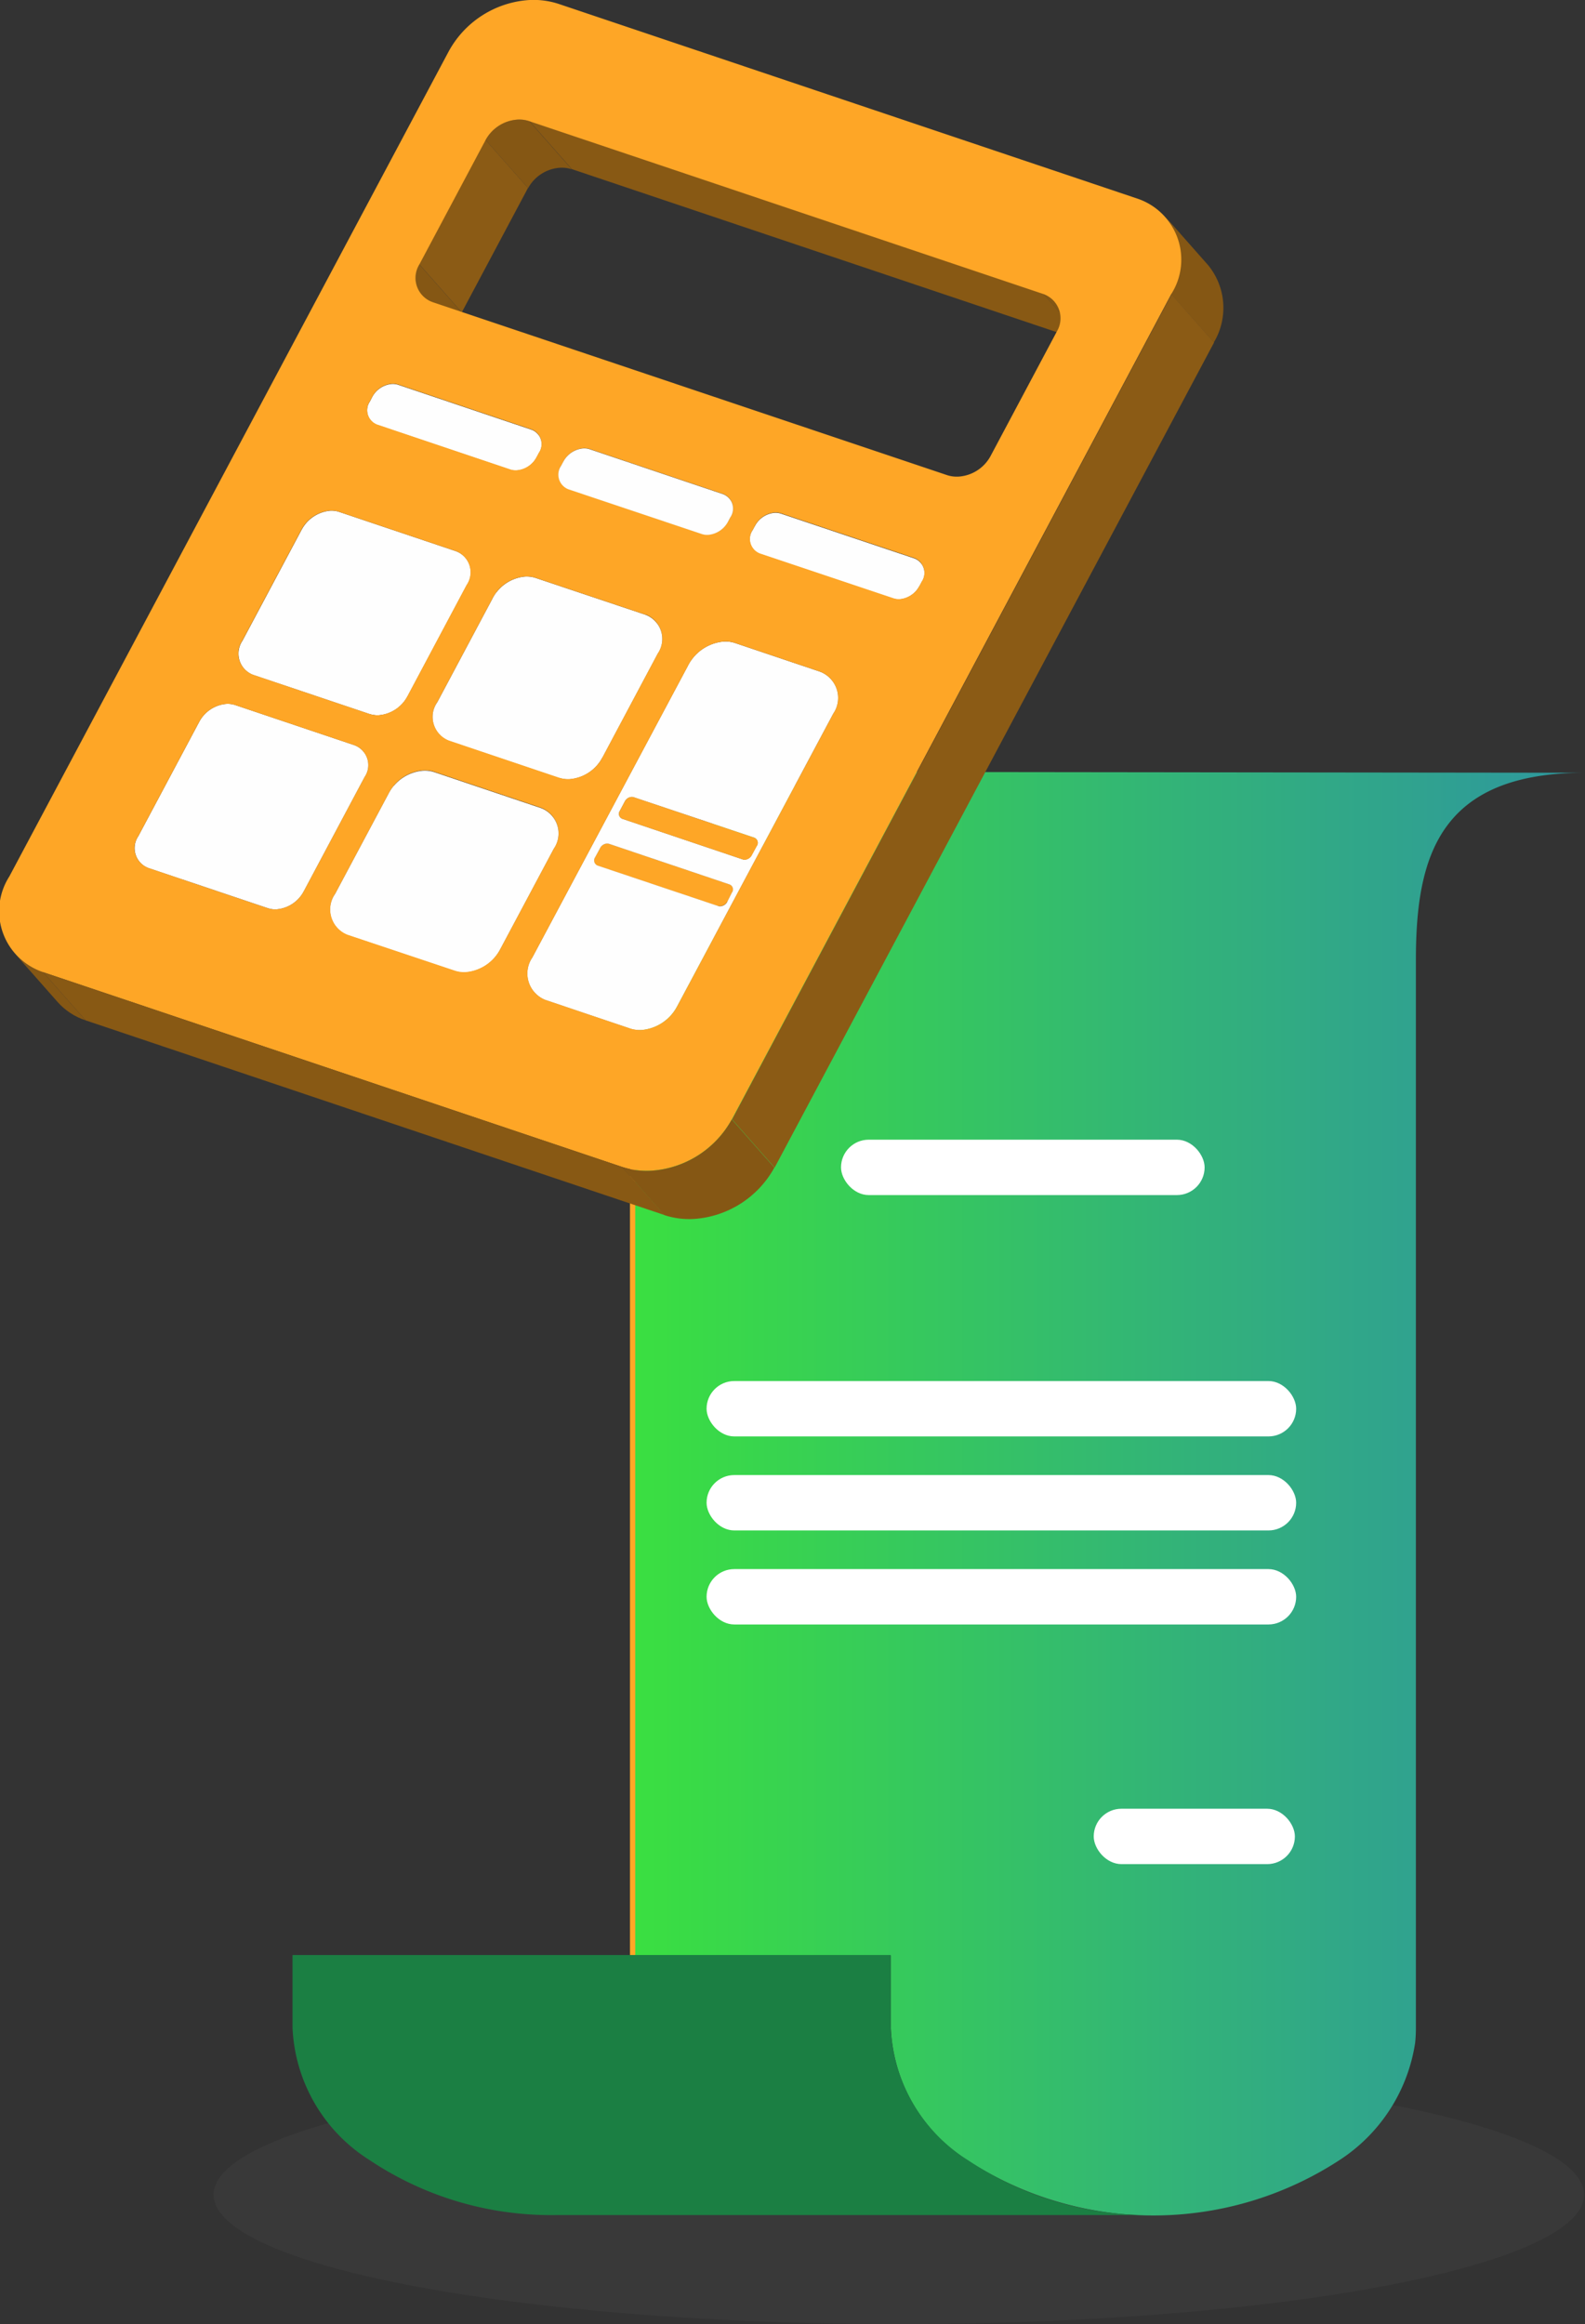 <svg xmlns="http://www.w3.org/2000/svg" xmlns:xlink="http://www.w3.org/1999/xlink" width="33.518" height="49.139" viewBox="0 0 33.518 49.139"><rect x="0" y="0" width="33.518" height="49.139" fill="#333333" stroke="none"/><defs><style>.a{fill:none;}.b{opacity:0.8;}.c{fill:#424242;opacity:0.5;}.d{fill:#e3f1fc;}.e{fill:url(#a);}.f{fill:#1b7f43;}.g{fill:#fff;}.h{isolation:isolate;}.i{clip-path:url(#b);}.j{fill:#855714;}.k{fill:#8b5b15;}.l{clip-path:url(#c);}.m{fill:#8a5b15;}.n{clip-path:url(#d);}.o{clip-path:url(#e);}.p{clip-path:url(#f);}.q{fill:#858585;}.r{clip-path:url(#g);}.s{clip-path:url(#h);}.t{clip-path:url(#i);}.u{fill:#885914;}.v{clip-path:url(#j);}.w{clip-path:url(#k);}.x{fill:#888;}.y{clip-path:url(#l);}.z{fill:#8b8b8b;}.aa{fill:#fefefe;}.ab{clip-path:url(#m);}.ac{clip-path:url(#n);}.ad{clip-path:url(#o);}.ae{clip-path:url(#p);}.af{clip-path:url(#q);}.ag{clip-path:url(#r);}.ah{clip-path:url(#s);}.ai{clip-path:url(#t);}.aj{clip-path:url(#u);}.ak{clip-path:url(#v);}.al{clip-path:url(#w);}.am{clip-path:url(#x);}.an{clip-path:url(#y);}.ao{clip-path:url(#z);}.ap{clip-path:url(#aa);}.aq{clip-path:url(#ab);}.ar{clip-path:url(#ac);}.as{clip-path:url(#ad);}.at{clip-path:url(#ae);}.au{clip-path:url(#af);}.av{clip-path:url(#ag);}.aw{clip-path:url(#ah);}.ax{clip-path:url(#ai);}.ay{clip-path:url(#aj);}.az{clip-path:url(#ak);}.ba{clip-path:url(#al);}.bb{clip-path:url(#am);}.bc{clip-path:url(#an);}.bd{clip-path:url(#ao);}.be{clip-path:url(#ap);}.bf{clip-path:url(#aq);}.bg{clip-path:url(#ar);}.bh{clip-path:url(#as);}.bi{clip-path:url(#at);}.bj{clip-path:url(#au);}.bk{clip-path:url(#av);}.bl{clip-path:url(#aw);}.bm{clip-path:url(#ax);}.bn{clip-path:url(#ay);}.bo{clip-path:url(#az);}.bp{clip-path:url(#ba);}.bq{clip-path:url(#bb);}.br{clip-path:url(#bc);}.bs{clip-path:url(#bd);}.bt{clip-path:url(#be);}.bu{clip-path:url(#bf);}.bv{clip-path:url(#bg);}.bw{clip-path:url(#bh);}.bx{clip-path:url(#bi);}.by{clip-path:url(#bj);}.bz{clip-path:url(#bk);}.ca{clip-path:url(#bl);}.cb{fill:#fea626;}.cc{clip-path:url(#bm);}.cd{clip-path:url(#bn);}.ce{clip-path:url(#bo);}</style><linearGradient id="a" y1="0.5" x2="1" y2="0.5" gradientUnits="objectBoundingBox"><stop offset="0" stop-color="#ffa726"/><stop offset="0" stop-color="#c3bb31"/><stop offset="0" stop-color="#3adf41"/><stop offset="0.614" stop-color="#32b07c"/><stop offset="1" stop-color="#2e979e"/></linearGradient><clipPath id="b"><path class="a" d="M1707.283,1972l.9,1.02a.667.667,0,0,0-.251-.033.831.831,0,0,0-.673.431l-.9-1.019a.831.831,0,0,1,.673-.431A.664.664,0,0,1,1707.283,1972Z" transform="translate(-1706.36 -1971.963)"/></clipPath><clipPath id="c"><path class="a" d="M1704.156,1980.307l-.9-1.02a.567.567,0,0,1-.05-.651l.9,1.02A.567.567,0,0,0,1704.156,1980.307Z" transform="translate(-1703.128 -1978.636)"/></clipPath><clipPath id="d"><path class="a" d="M1701.686,1984.173l.9,1.019a.368.368,0,0,0-.137-.018.523.523,0,0,0-.414.276l-.9-1.02a.523.523,0,0,1,.414-.275A.36.36,0,0,1,1701.686,1984.173Z" transform="translate(-1701.135 -1984.155)"/></clipPath><clipPath id="e"><path class="a" d="M1701.887,1986.389l-.9-1.019a.354.354,0,0,1-.021-.408l.9,1.019A.354.354,0,0,0,1701.887,1986.389Z" transform="translate(-1700.912 -1984.962)"/></clipPath><clipPath id="f"><path class="a" d="M1701.976,1986.87l-.9-1.019a.3.3,0,0,0,.13.085l.9,1.019A.3.3,0,0,1,1701.976,1986.87Z" transform="translate(-1701.076 -1985.851)"/></clipPath><clipPath id="g"><path class="a" d="M1698.68,1990.018l.9,1.019a.512.512,0,0,0-.2-.027.764.764,0,0,0-.6.4l-.9-1.019a.763.763,0,0,1,.6-.4A.515.515,0,0,1,1698.68,1990.018Z" transform="translate(-1697.876 -1989.99)"/></clipPath><clipPath id="h"><path class="a" d="M1695.96,1997a.523.523,0,0,0,.032.6l-.9-1.019a.523.523,0,0,1-.033-.6Z" transform="translate(-1694.984 -1995.979)"/></clipPath><clipPath id="i"><path class="a" d="M1696.122,1998.3l-.9-1.019a.438.438,0,0,0,.19.124l.9,1.019A.432.432,0,0,1,1696.122,1998.3Z" transform="translate(-1695.222 -1997.278)"/></clipPath><clipPath id="j"><path class="a" d="M1709.508,1987.37a.293.293,0,0,0-.13-.085l-.9-1.02a.3.3,0,0,1,.13.085Z" transform="translate(-1708.479 -1986.265)"/></clipPath><clipPath id="k"><path class="a" d="M1693.922,1998.913l.9,1.02a.5.5,0,0,0-.187-.023.719.719,0,0,0-.57.376l-.9-1.02a.718.718,0,0,1,.569-.376A.506.506,0,0,1,1693.922,1998.913Z" transform="translate(-1693.166 -1998.889)"/></clipPath><clipPath id="l"><path class="a" d="M1708.762,1986.451l.9,1.019a.354.354,0,0,1,.022.408l-.9-1.019A.353.353,0,0,0,1708.762,1986.451Z" transform="translate(-1708.762 -1986.451)"/></clipPath><clipPath id="m"><path class="a" d="M1708.055,1987.537l.9,1.02a.521.521,0,0,1-.417.278.361.361,0,0,1-.135-.017l-.9-1.019a.362.362,0,0,0,.135.017A.52.52,0,0,0,1708.055,1987.537Z" transform="translate(-1707.503 -1987.537)"/></clipPath><clipPath id="n"><path class="a" d="M1706.094,1993a.438.438,0,0,0-.19-.124l-.795-.9-.105-.119a.436.436,0,0,1,.19.124Z" transform="translate(-1705.004 -1991.859)"/></clipPath><clipPath id="o"><path class="a" d="M1710.5,1987.14l.9,1.02a.367.367,0,0,0-.138-.018.528.528,0,0,0-.417.276l-.9-1.019a.527.527,0,0,1,.417-.276A.368.368,0,0,1,1710.5,1987.14Z" transform="translate(-1709.947 -1987.122)"/></clipPath><clipPath id="p"><path class="a" d="M1710.7,1989.353l-.9-1.02a.361.361,0,0,1-.022-.413l.9,1.02A.36.36,0,0,0,1710.7,1989.353Z" transform="translate(-1709.726 -1987.921)"/></clipPath><clipPath id="q"><path class="a" d="M1691.173,2006a.489.489,0,0,0,.031.558l-.9-1.019a.489.489,0,0,1-.031-.558Z" transform="translate(-1690.202 -2004.981)"/></clipPath><clipPath id="r"><path class="a" d="M1710.791,1989.839l-.9-1.02a.3.3,0,0,0,.129.084l.9,1.02A.3.3,0,0,1,1710.791,1989.839Z" transform="translate(-1709.891 -1988.82)"/></clipPath><clipPath id="s"><path class="a" d="M1705.419,1992.129l.9,1.02a.517.517,0,0,1,.033.592l-.9-1.019A.519.519,0,0,0,1705.419,1992.129Z" transform="translate(-1705.419 -1992.129)"/></clipPath><clipPath id="t"><path class="a" d="M1691.326,2007.217l-.9-1.019a.4.4,0,0,0,.177.115l.9,1.02A.4.4,0,0,1,1691.326,2007.217Z" transform="translate(-1690.426 -2006.197)"/></clipPath><clipPath id="u"><path class="a" d="M1685.586,2011.428l-.9-1.019a1.362,1.362,0,0,0,.59.385l.9,1.019A1.357,1.357,0,0,1,1685.586,2011.428Z" transform="translate(-1684.686 -2010.409)"/></clipPath><clipPath id="v"><path class="a" d="M1707.6,1993.055l.9,1.019a.609.609,0,0,0-.229-.03.858.858,0,0,0-.683.454l-.9-1.019a.86.86,0,0,1,.683-.454A.61.61,0,0,1,1707.6,1993.055Z" transform="translate(-1706.684 -1993.024)"/></clipPath><clipPath id="w"><path class="a" d="M1701.816,1998.542l.9,1.019a.757.757,0,0,1-.6.4.529.529,0,0,1-.2-.025l-.9-1.019a.533.533,0,0,0,.2.025A.758.758,0,0,0,1701.816,1998.542Z" transform="translate(-1701.012 -1998.542)"/></clipPath><clipPath id="x"><path class="a" d="M1700.5,2000.915l.9,1.019a.4.4,0,0,0-.178-.115l-.9-1.02A.405.405,0,0,1,1700.5,2000.915Z" transform="translate(-1700.327 -2000.799)"/></clipPath><clipPath id="y"><path class="a" d="M1700.713,2001.051l.9,1.019a.488.488,0,0,1,.031.558l-.9-1.02A.488.488,0,0,0,1700.713,2001.051Z" transform="translate(-1700.713 -2001.051)"/></clipPath><clipPath id="z"><path class="a" d="M1704.959,2000.505l-.9-1.02a.589.589,0,0,1-.034-.677l.9,1.019A.589.589,0,0,0,1704.959,2000.505Z" transform="translate(-1703.937 -1998.809)"/></clipPath><clipPath id="aa"><path class="a" d="M1705.1,2001.3l-.9-1.019a.494.494,0,0,0,.218.141l.9,1.019A.492.492,0,0,1,1705.1,2001.3Z" transform="translate(-1704.205 -2000.283)"/></clipPath><clipPath id="ab"><path class="a" d="M1718.33,1990.335a.291.291,0,0,0-.131-.084l-.9-1.019a.29.29,0,0,1,.131.084Z" transform="translate(-1717.3 -1989.232)"/></clipPath><clipPath id="ac"><path class="a" d="M1702.857,2002l.9,1.019a.639.639,0,0,0-.239-.031.91.91,0,0,0-.727.483l-.9-1.019a.909.909,0,0,1,.727-.483A.637.637,0,0,1,1702.857,2002Z" transform="translate(-1701.891 -2001.964)"/></clipPath><clipPath id="ad"><path class="a" d="M1717.585,1989.415l.9,1.02a.358.358,0,0,1,.021.409l-.9-1.019A.358.358,0,0,0,1717.585,1989.415Z" transform="translate(-1717.585 -1989.415)"/></clipPath><clipPath id="ae"><path class="a" d="M1697.086,2007.536l.9,1.019a.718.718,0,0,1-.568.377.5.5,0,0,1-.185-.024l-.9-1.019a.5.5,0,0,0,.185.023A.717.717,0,0,0,1697.086,2007.536Z" transform="translate(-1696.333 -2007.536)"/></clipPath><clipPath id="af"><path class="a" d="M1716.872,1990.5l.9,1.019a.526.526,0,0,1-.417.276.37.37,0,0,1-.138-.018l-.9-1.019a.378.378,0,0,0,.138.018A.528.528,0,0,0,1716.872,1990.5Z" transform="translate(-1716.317 -1990.504)"/></clipPath><clipPath id="ag"><path class="a" d="M1714.854,1995.95a.5.5,0,0,0-.213-.14l-.45-.51-.345-.391-.105-.119a.5.5,0,0,1,.213.14Z" transform="translate(-1713.741 -1994.791)"/></clipPath><clipPath id="ah"><path class="a" d="M1719.319,1990.107l.9,1.019a.374.374,0,0,0-.137-.018.522.522,0,0,0-.414.276l-.9-1.019a.523.523,0,0,1,.414-.276A.377.377,0,0,1,1719.319,1990.107Z" transform="translate(-1718.768 -1990.089)"/></clipPath><clipPath id="ai"><path class="a" d="M1719.5,1991.907a.359.359,0,0,0,.022.412l-.9-1.019a.359.359,0,0,1-.022-.412Z" transform="translate(-1718.547 -1990.888)"/></clipPath><clipPath id="aj"><path class="a" d="M1719.612,1992.805l-.9-1.02a.3.3,0,0,0,.129.085l.9,1.02A.3.3,0,0,1,1719.612,1992.805Z" transform="translate(-1718.712 -1991.786)"/></clipPath><clipPath id="ak"><path class="a" d="M1700.247,2009.387l-.9-1.019a.625.625,0,0,1-.037-.719l.9,1.019A.626.626,0,0,0,1700.247,2009.387Z" transform="translate(-1699.216 -2007.648)"/></clipPath><clipPath id="al"><path class="a" d="M1732.285,1980.151l.9,1.019a.545.545,0,0,0-.234-.153l-.9-1.019A.547.547,0,0,1,1732.285,1980.151Z" transform="translate(-1732.051 -1979.998)"/></clipPath><clipPath id="am"><path class="a" d="M1714.205,1995.1l.9,1.019a.6.6,0,0,1,.039.681l-.9-1.019A.6.6,0,0,0,1714.205,1995.1Z" transform="translate(-1714.205 -1995.096)"/></clipPath><clipPath id="an"><path class="a" d="M1700.4,2010.234l-.9-1.019a.525.525,0,0,0,.225.149l.9,1.019A.525.525,0,0,1,1700.4,2010.234Z" transform="translate(-1699.503 -2009.215)"/></clipPath><clipPath id="ao"><path class="a" d="M1716.679,1996.05l.9,1.019a.647.647,0,0,0-.243-.031.937.937,0,0,0-.746.5l-.9-1.02a.937.937,0,0,1,.747-.5A.648.648,0,0,1,1716.679,1996.05Z" transform="translate(-1715.689 -1996.018)"/></clipPath><clipPath id="ap"><path class="a" d="M1710.661,2001.365l.9,1.019a.865.865,0,0,1-.688.456.613.613,0,0,1-.225-.028l-.9-1.02a.609.609,0,0,0,.225.029A.864.864,0,0,0,1710.661,2001.365Z" transform="translate(-1709.748 -2001.365)"/></clipPath><clipPath id="aq"><path class="a" d="M1709.145,2003.839l.9,1.02a.512.512,0,0,0-.228-.148l-.9-1.02A.514.514,0,0,1,1709.145,2003.839Z" transform="translate(-1708.916 -2003.691)"/></clipPath><clipPath id="ar"><path class="a" d="M1737.685,1976.457l.9,1.019a1.422,1.422,0,0,1,.121,1.636l-.9-1.019A1.423,1.423,0,0,0,1737.685,1976.457Z" transform="translate(-1737.685 -1976.457)"/></clipPath><clipPath id="as"><path class="a" d="M1709.414,2004.014l.9,1.019a.627.627,0,0,1,.039.716l-.9-1.019A.627.627,0,0,0,1709.414,2004.014Z" transform="translate(-1709.414 -2004.014)"/></clipPath><clipPath id="at"><path class="a" d="M1712.965,2003.184l.9,1.02a.131.131,0,0,0-.048-.006.174.174,0,0,0-.141.093l-.9-1.019a.174.174,0,0,1,.141-.094A.126.126,0,0,1,1712.965,2003.184Z" transform="translate(-1712.776 -2003.178)"/></clipPath><clipPath id="au"><path class="a" d="M1713.432,2004.969l-.9-1.019a.122.122,0,0,1-.009-.139l.9,1.019A.122.122,0,0,0,1713.432,2004.969Z" transform="translate(-1712.507 -2003.81)"/></clipPath><clipPath id="av"><path class="a" d="M1713.463,2005.133l-.9-1.019a.1.1,0,0,0,.046.03l.9,1.019A.1.1,0,0,1,1713.463,2005.133Z" transform="translate(-1712.564 -2004.113)"/></clipPath><clipPath id="aw"><path class="a" d="M1726.243,1992.276l.9,1.02a.3.3,0,0,0-.129-.084l-.9-1.019A.3.3,0,0,1,1726.243,1992.276Z" transform="translate(-1726.114 -1992.191)"/></clipPath><clipPath id="ax"><path class="a" d="M1711.821,2005.33l.9,1.019a.136.136,0,0,0-.05-.006.176.176,0,0,0-.143.1l-.9-1.019a.175.175,0,0,1,.143-.1A.149.149,0,0,1,1711.821,2005.33Z" transform="translate(-1711.628 -2005.324)"/></clipPath><clipPath id="ay"><path class="a" d="M1712.287,2007.118l-.9-1.019a.124.124,0,0,1-.01-.142l.9,1.02A.123.123,0,0,0,1712.287,2007.118Z" transform="translate(-1711.36 -2005.956)"/></clipPath><clipPath id="az"><path class="a" d="M1712.32,2007.286l-.9-1.02a.113.113,0,0,0,.044.031l.9,1.019A.113.113,0,0,1,1712.32,2007.286Z" transform="translate(-1711.42 -2006.266)"/></clipPath><clipPath id="ba"><path class="a" d="M1726.4,1992.375l.9,1.02a.36.36,0,0,1,.022.412l-.9-1.019A.361.361,0,0,0,1726.4,1992.375Z" transform="translate(-1726.395 -1992.375)"/></clipPath><clipPath id="bb"><path class="a" d="M1705.89,2010.211l.9,1.019a.911.911,0,0,1-.724.481.628.628,0,0,1-.241-.032l-.9-1.02a.637.637,0,0,0,.241.032A.911.911,0,0,0,1705.89,2010.211Z" transform="translate(-1704.925 -2010.211)"/></clipPath><clipPath id="bc"><path class="a" d="M1725.689,1993.471l.9,1.02a.522.522,0,0,1-.414.276.364.364,0,0,1-.137-.018l-.9-1.02a.367.367,0,0,0,.137.019A.523.523,0,0,0,1725.689,1993.471Z" transform="translate(-1725.138 -1993.471)"/></clipPath><clipPath id="bd"><path class="a" d="M1722.008,1997.564l.9,1.019a.54.54,0,0,0-.233-.153l-.9-1.02A.546.546,0,0,1,1722.008,1997.564Z" transform="translate(-1721.775 -1997.41)"/></clipPath><clipPath id="be"><path class="a" d="M1722.282,1997.744l.9,1.019a.644.644,0,0,1,.041.736l-.9-1.019A.644.644,0,0,0,1722.282,1997.744Z" transform="translate(-1722.282 -1997.744)"/></clipPath><clipPath id="bf"><path class="a" d="M1709.337,2012.335l-.9-1.019a.649.649,0,0,1-.041-.74l.9,1.019A.649.649,0,0,0,1709.337,2012.335Z" transform="translate(-1708.302 -2010.576)"/></clipPath><clipPath id="bg"><path class="a" d="M1709.5,2013.206l-.9-1.019a.521.521,0,0,0,.229.15l.9,1.019A.521.521,0,0,1,1709.5,2013.206Z" transform="translate(-1708.597 -2012.187)"/></clipPath><clipPath id="bh"><path class="a" d="M1718.784,2005.085l.9,1.019a.109.109,0,0,0-.045-.03l-.9-1.019A.11.11,0,0,1,1718.784,2005.085Z" transform="translate(-1718.74 -2005.055)"/></clipPath><clipPath id="bi"><path class="a" d="M1718.837,2005.121l.9,1.02a.124.124,0,0,1,.01.142l-.9-1.019A.125.125,0,0,0,1718.837,2005.121Z" transform="translate(-1718.837 -2005.121)"/></clipPath><clipPath id="bj"><path class="a" d="M1718.406,2005.851l.9,1.019a.18.18,0,0,1-.144.1.125.125,0,0,1-.045-.005l-.9-1.02a.124.124,0,0,0,.046.006A.181.181,0,0,0,1718.406,2005.851Z" transform="translate(-1718.216 -2005.851)"/></clipPath><clipPath id="bk"><path class="a" d="M1717.645,2007.236l.9,1.02a.1.1,0,0,0-.045-.029l-.9-1.019A.1.1,0,0,1,1717.645,2007.236Z" transform="translate(-1717.6 -2007.208)"/></clipPath><clipPath id="bl"><path class="a" d="M1717.7,2007.27l.9,1.02a.124.124,0,0,1,.006.141l-.9-1.019A.124.124,0,0,0,1717.7,2007.27Z" transform="translate(-1717.697 -2007.27)"/></clipPath><clipPath id="bm"><path class="a" d="M1717.262,2008l.9,1.02a.18.18,0,0,1-.144.094.13.13,0,0,1-.049-.006l-.9-1.02a.131.131,0,0,0,.049.006A.179.179,0,0,0,1717.262,2008Z" transform="translate(-1717.069 -2008.004)"/></clipPath><clipPath id="bn"><path class="a" d="M1714.021,2012.823l.9,1.019a.937.937,0,0,1-.748.5.664.664,0,0,1-.245-.031l-.9-1.019a.675.675,0,0,0,.245.031A.94.94,0,0,0,1714.021,2012.823Z" transform="translate(-1713.027 -2012.823)"/></clipPath><clipPath id="bo"><path class="a" d="M1714.965,2018.03l.9,1.02a2.1,2.1,0,0,1-1.7,1.085,1.682,1.682,0,0,1-.626-.081l-.9-1.02a1.674,1.674,0,0,0,.626.081A2.1,2.1,0,0,0,1714.965,2018.03Z" transform="translate(-1712.643 -2018.03)"/></clipPath></defs><g class="b" transform="translate(4.517 43.669)"><ellipse class="c" cx="14.491" cy="2.735" rx="14.491" ry="2.735"/></g><path class="d" d="M1741.23,2056.629c-.214,2.042-2.558,3.65-5.5,3.65h-.036a6.885,6.885,0,0,0,3.916-1.158A3.592,3.592,0,0,0,1741.23,2056.629Z" transform="translate(-1711.961 -2015.244)"/><g transform="translate(6.183 16.322)"><path class="e" d="M1718.6,2002.026a6.9,6.9,0,0,0-3.954,1.159,3.486,3.486,0,0,0-1.637,2.8v21.064h5.517v1.54a3.487,3.487,0,0,0,1.636,2.8,7.2,7.2,0,0,0,7.831,0,3.6,3.6,0,0,0,1.62-2.492,3.017,3.017,0,0,0,.016-.3v-22.6c0-2.184.492-3.954,3.577-3.954Z" transform="translate(-1705.87 -2002.026)"/><path class="f" d="M1711.747,2060.868a3.487,3.487,0,0,1-1.636-2.8v-1.54h-6.249l-.006,0,0,0h-1.287l-.007,0-.009,0h-5.092v1.54a3.486,3.486,0,0,0,1.636,2.8,6.9,6.9,0,0,0,3.951,1.158h12.617A6.887,6.887,0,0,1,1711.747,2060.868Z" transform="translate(-1697.458 -2031.514)"/><g transform="translate(8.759 7.775)"><rect class="g" width="7.689" height="1.171" rx="0.586" transform="translate(2.843)"/><rect class="g" width="4.254" height="1.171" rx="0.586" transform="translate(8.187 14.146)"/><g transform="translate(0 5.103)"><rect class="g" width="12.468" height="1.171" rx="0.586"/><rect class="g" width="12.468" height="1.171" rx="0.586" transform="translate(0 1.988)"/><rect class="g" width="12.468" height="1.171" rx="0.586" transform="translate(0 3.976)"/></g></g></g><g transform="translate(0)"><g class="h"><g class="h" transform="translate(10.269 2.523)"><g class="i"><g class="h"><path class="j" d="M1707.283,1972l.9,1.02a.667.667,0,0,0-.251-.033.831.831,0,0,0-.673.431l-.9-1.019a.831.831,0,0,1,.673-.431.664.664,0,0,1,.251.032" transform="translate(-1706.36 -1971.963)"/></g></g></g><g transform="translate(8.865 2.956)"><path class="k" d="M1704.7,1972.906l.9,1.019-1.4,2.63-.9-1.02Z" transform="translate(-1703.3 -1972.906)"/></g><g class="h" transform="translate(8.786 5.586)"><g class="l"><g class="h"><path class="j" d="M1703.207,1978.636l.9,1.02a.567.567,0,0,0,.049.651l-.9-1.02a.567.567,0,0,1-.05-.651" transform="translate(-1703.128 -1978.636)"/></g></g></g><g transform="translate(7.822 8.396)"><path class="m" d="M1701.077,1984.757l.9,1.019-.048.094-.9-1.019Z" transform="translate(-1701.029 -1984.757)"/></g><g class="h" transform="translate(7.871 8.119)"><g class="n"><g class="h"><path class="j" d="M1701.686,1984.173l.9,1.019a.368.368,0,0,0-.137-.018.523.523,0,0,0-.414.276l-.9-1.02a.523.523,0,0,1,.414-.275.36.36,0,0,1,.137.018" transform="translate(-1701.135 -1984.155)"/></g></g></g><g class="h" transform="translate(7.769 8.49)"><g class="o"><g class="h"><path class="j" d="M1700.966,1984.962l.9,1.019a.354.354,0,0,0,.022.408l-.9-1.019a.354.354,0,0,1-.021-.408" transform="translate(-1700.912 -1984.962)"/></g></g></g><g class="h" transform="translate(7.844 8.898)"><g class="p"><g class="h"><path class="q" d="M1701.206,1985.936l.9,1.019a.3.3,0,0,1-.13-.085l-.9-1.019a.3.3,0,0,0,.13.085" transform="translate(-1701.076 -1985.851)"/></g></g></g><g class="h" transform="translate(6.375 10.798)"><g class="r"><g class="h"><path class="j" d="M1698.68,1990.018l.9,1.019a.512.512,0,0,0-.2-.027.764.764,0,0,0-.6.4l-.9-1.019a.763.763,0,0,1,.6-.4.515.515,0,0,1,.2.027" transform="translate(-1697.876 -1989.99)"/></g></g></g><g transform="translate(5.124 11.199)"><path class="k" d="M1696.4,1990.865l.9,1.019-1.251,2.347-.9-1.019Z" transform="translate(-1695.151 -1990.865)"/></g><g class="h" transform="translate(5.048 13.547)"><g class="s"><g class="h"><path class="j" d="M1695.061,1995.979l.9,1.019a.523.523,0,0,0,.032.6l-.9-1.019a.523.523,0,0,1-.033-.6" transform="translate(-1694.984 -1995.979)"/></g></g></g><g class="h" transform="translate(5.157 14.143)"><g class="t"><g class="h"><path class="q" d="M1695.412,1997.4l.9,1.019a.432.432,0,0,1-.19-.124l-.9-1.019a.438.438,0,0,0,.19.124" transform="translate(-1695.222 -1997.278)"/></g></g></g><g transform="translate(8.422 8.138)"><path class="u" d="M1705.155,1985.145l.9,1.019-2.82-.95-.9-1.02Z" transform="translate(-1702.335 -1984.195)"/></g><g class="h" transform="translate(11.242 9.088)"><g class="v"><g class="h"><path class="j" d="M1708.609,1986.35l.9,1.02a.293.293,0,0,0-.13-.085l-.9-1.02a.3.3,0,0,1,.13.085" transform="translate(-1708.479 -1986.265)"/></g></g></g><g class="h" transform="translate(4.213 14.882)"><g class="w"><g class="h"><path class="j" d="M1693.922,1998.913l.9,1.02a.5.5,0,0,0-.187-.023.719.719,0,0,0-.57.376l-.9-1.02a.718.718,0,0,1,.569-.376.506.506,0,0,1,.187.023" transform="translate(-1693.166 -1998.889)"/></g></g></g><g transform="translate(7.974 8.983)"><path class="x" d="M1704.179,1986.987l.9,1.019-2.82-.95-.9-1.02Z" transform="translate(-1701.359 -1986.036)"/></g><g class="h" transform="translate(11.372 9.173)"><g class="y"><g class="h"><path class="q" d="M1708.762,1986.451l.9,1.019a.354.354,0,0,1,.022.408l-.9-1.019a.353.353,0,0,0-.022-.408" transform="translate(-1708.762 -1986.451)"/></g></g></g><g transform="translate(11.345 9.581)"><path class="z" d="M1708.753,1987.34l.9,1.02-.048.091-.9-1.019Z" transform="translate(-1708.705 -1987.34)"/></g><g transform="translate(7.769 8.119)"><path class="aa" d="M1701.428,1984.155a.36.36,0,0,1,.137.018l2.82.95a.328.328,0,0,1,.152.493l-.048.091a.52.52,0,0,1-.417.278.365.365,0,0,1-.135-.016l-2.82-.95a.328.328,0,0,1-.152-.493l.049-.095A.522.522,0,0,1,1701.428,1984.155Z" transform="translate(-1700.912 -1984.155)"/></g><g class="h" transform="translate(10.794 9.672)"><g class="ab"><g class="h"><path class="q" d="M1708.055,1987.537l.9,1.02a.521.521,0,0,1-.417.278.361.361,0,0,1-.135-.017l-.9-1.019a.362.362,0,0,0,.135.017.52.52,0,0,0,.417-.278" transform="translate(-1707.503 -1987.537)"/></g></g></g><g transform="translate(7.179 10.825)"><path class="u" d="M1702.1,1990.881l.9,1.019-2.467-.83-.9-1.019Z" transform="translate(-1699.628 -1990.05)"/></g><g transform="translate(2.924 15.26)"><path class="k" d="M1691.647,1999.712l.9,1.019-1.289,2.419-.9-1.019Z" transform="translate(-1690.358 -1999.712)"/></g><g transform="translate(11.868 9.757)"><path class="k" d="M1709.891,1987.724l.9,1.02-.048.091-.9-1.02Z" transform="translate(-1709.843 -1987.724)"/></g><g class="h" transform="translate(9.647 11.656)"><g class="ac"><g class="h"><path class="j" d="M1705.194,1991.983l.9,1.019a.435.435,0,0,0-.19-.124l-.9-1.019a.436.436,0,0,1,.19.124" transform="translate(-1705.004 -1991.859)"/></g></g></g><g class="h" transform="translate(11.916 9.481)"><g class="ad"><g class="h"><path class="j" d="M1710.5,1987.14l.9,1.02a.367.367,0,0,0-.138-.018.528.528,0,0,0-.417.276l-.9-1.019a.527.527,0,0,1,.417-.276.368.368,0,0,1,.138.018" transform="translate(-1709.947 -1987.122)"/></g></g></g><g class="h" transform="translate(11.814 9.848)"><g class="ae"><g class="h"><path class="j" d="M1709.78,1987.921l.9,1.02a.36.36,0,0,0,.022.413l-.9-1.02a.361.361,0,0,1-.022-.413" transform="translate(-1709.726 -1987.921)"/></g></g></g><g class="h" transform="translate(2.853 17.678)"><g class="af"><g class="h"><path class="j" d="M1690.274,2004.981l.9,1.019a.489.489,0,0,0,.031.558l-.9-1.019a.489.489,0,0,1-.031-.558" transform="translate(-1690.202 -2004.981)"/></g></g></g><g class="h" transform="translate(11.89 10.261)"><g class="ag"><g class="h"><path class="q" d="M1710.02,1988.9l.9,1.02a.3.3,0,0,1-.129-.084l-.9-1.02a.3.3,0,0,0,.129.084" transform="translate(-1709.891 -1988.82)"/></g></g></g><g class="h" transform="translate(9.837 11.78)"><g class="ah"><g class="h"><path class="q" d="M1705.419,1992.129l.9,1.019a.519.519,0,0,1,.033.593l-.9-1.019a.519.519,0,0,0-.033-.593" transform="translate(-1705.419 -1992.129)"/></g></g></g><g class="h" transform="translate(2.956 18.237)"><g class="ai"><g class="h"><path class="q" d="M1690.6,2006.312l.9,1.02a.4.4,0,0,1-.177-.115l-.9-1.019a.4.4,0,0,0,.177.115" transform="translate(-1690.426 -2006.197)"/></g></g></g><g class="h" transform="translate(0.321 20.17)"><g class="aj"><g class="h"><path class="j" d="M1685.276,2010.794l.9,1.019a1.357,1.357,0,0,1-.59-.385l-.9-1.019a1.362,1.362,0,0,0,.59.385" transform="translate(-1684.686 -2010.409)"/></g></g></g><g transform="translate(5.347 14.267)"><path class="x" d="M1698.1,1998.379l.9,1.019-2.467-.83-.9-1.019Z" transform="translate(-1695.636 -1997.548)"/></g><g class="h" transform="translate(10.418 12.19)"><g class="ak"><g class="h"><path class="j" d="M1707.6,1993.055l.9,1.019a.609.609,0,0,0-.229-.03.858.858,0,0,0-.683.454l-.9-1.019a.86.86,0,0,1,.683-.454.61.61,0,0,1,.229.03" transform="translate(-1706.684 -1993.024)"/></g></g></g><g transform="translate(8.619 12.372)"><path class="z" d="M1704.016,1993.42l.9,1.019-1.252,2.351-.9-1.019Z" transform="translate(-1702.764 -1993.42)"/></g><g transform="translate(4.969 14.907)"><path class="u" d="M1697.344,1999.794l.9,1.019-2.531-.852-.9-1.019Z" transform="translate(-1694.813 -1998.942)"/></g><g transform="translate(5.048 10.798)"><path class="aa" d="M1696.915,1989.991a.515.515,0,0,1,.2.027l2.467.83a.477.477,0,0,1,.224.716l-1.252,2.351a.757.757,0,0,1-.6.4.529.529,0,0,1-.2-.025l-2.467-.83a.48.48,0,0,1-.223-.72l1.251-2.347A.764.764,0,0,1,1696.915,1989.991Z" transform="translate(-1694.984 -1989.99)"/></g><g class="h" transform="translate(7.814 14.723)"><g class="al"><g class="h"><path class="q" d="M1701.816,1998.542l.9,1.019a.757.757,0,0,1-.6.4.529.529,0,0,1-.2-.025l-.9-1.019a.533.533,0,0,0,.2.025.758.758,0,0,0,.6-.4" transform="translate(-1701.012 -1998.542)"/></g></g></g><g class="h" transform="translate(7.5 15.759)"><g class="am"><g class="h"><path class="j" d="M1700.5,2000.915l.9,1.019a.4.4,0,0,0-.178-.115l-.9-1.02a.405.405,0,0,1,.177.116" transform="translate(-1700.327 -2000.799)"/></g></g></g><g transform="translate(9.246 12.646)"><path class="k" d="M1705.3,1994.016l.9,1.019-1.172,2.2-.9-1.019Z" transform="translate(-1704.131 -1994.016)"/></g><g class="h" transform="translate(7.677 15.875)"><g class="an"><g class="h"><path class="q" d="M1700.713,2001.051l.9,1.019a.488.488,0,0,1,.031.558l-.9-1.02a.488.488,0,0,0-.031-.558" transform="translate(-1700.713 -2001.051)"/></g></g></g><g class="h" transform="translate(9.157 14.846)"><g class="ao"><g class="h"><path class="j" d="M1704.026,1998.809l.9,1.019a.589.589,0,0,0,.034.677l-.9-1.02a.589.589,0,0,1-.034-.677" transform="translate(-1703.937 -1998.809)"/></g></g></g><g transform="translate(12.471 9.5)"><path class="u" d="M1713.976,1988.112l.9,1.02-2.82-.95-.9-1.019Z" transform="translate(-1711.156 -1987.162)"/></g><g class="h" transform="translate(9.28 15.522)"><g class="ap"><g class="h"><path class="q" d="M1704.423,2000.424l.9,1.019a.492.492,0,0,1-.218-.141l-.9-1.019a.494.494,0,0,0,.218.141" transform="translate(-1704.205 -2000.283)"/></g></g></g><g class="h" transform="translate(15.291 10.45)"><g class="aq"><g class="h"><path class="j" d="M1717.431,1989.316l.9,1.019a.291.291,0,0,0-.131-.084l-.9-1.019a.29.29,0,0,1,.131.084" transform="translate(-1717.3 -1989.232)"/></g></g></g><g transform="translate(3.133 18.352)"><path class="x" d="M1693.346,2007.3l.9,1.02-2.535-.852-.9-1.02Z" transform="translate(-1690.812 -2006.448)"/></g><g transform="translate(12.019 10.345)"><path class="x" d="M1712.992,1989.95l.9,1.02-2.821-.946-.9-1.02Z" transform="translate(-1710.172 -1989.004)"/></g><g class="h" transform="translate(8.218 16.294)"><g class="ar"><g class="h"><path class="j" d="M1702.857,2002l.9,1.019a.639.639,0,0,0-.239-.031.91.91,0,0,0-.727.483l-.9-1.019a.909.909,0,0,1,.727-.483.637.637,0,0,1,.239.031" transform="translate(-1701.891 -2001.964)"/></g></g></g><g transform="translate(6.419 16.432)"><path class="z" d="M1699.261,2002.266l.9,1.019-1.289,2.419-.9-1.02Z" transform="translate(-1697.973 -2002.266)"/></g><g class="h" transform="translate(15.421 10.534)"><g class="as"><g class="h"><path class="q" d="M1717.585,1989.415l.9,1.02a.358.358,0,0,1,.021.409l-.9-1.019a.358.358,0,0,0-.021-.41" transform="translate(-1717.585 -1989.415)"/></g></g></g><g transform="translate(15.394 10.943)"><path class="z" d="M1717.574,1990.307l.9,1.02-.048.09-.9-1.019Z" transform="translate(-1717.526 -1990.307)"/></g><g class="h" transform="translate(5.667 18.851)"><g class="at"><g class="h"><path class="q" d="M1697.086,2007.536l.9,1.019a.718.718,0,0,1-.568.377.5.5,0,0,1-.185-.024l-.9-1.019a.5.5,0,0,0,.185.023.717.717,0,0,0,.568-.376" transform="translate(-1696.333 -2007.536)"/></g></g></g><g transform="translate(2.853 14.882)"><path class="aa" d="M1692.132,1998.89a.508.508,0,0,1,.187.023l2.531.852a.449.449,0,0,1,.208.673l-1.288,2.419a.717.717,0,0,1-.568.376.5.5,0,0,1-.185-.023l-2.534-.852a.449.449,0,0,1-.208-.673l1.289-2.419A.719.719,0,0,1,1692.132,1998.89Z" transform="translate(-1690.202 -1998.889)"/></g><g class="h" transform="translate(14.839 11.034)"><g class="au"><g class="h"><path class="q" d="M1716.872,1990.5l.9,1.019a.526.526,0,0,1-.417.276.37.37,0,0,1-.138-.018l-.9-1.019a.378.378,0,0,0,.138.018.528.528,0,0,0,.417-.276" transform="translate(-1716.317 -1990.504)"/></g></g></g><g transform="translate(11.331 12.222)"><path class="u" d="M1711,1993.872l.9,1.019-2.327-.779-.9-1.019Z" transform="translate(-1708.672 -1993.093)"/></g><g transform="translate(7.085 16.778)"><path class="k" d="M1700.555,2003.019l.9,1.02-1.134,2.125-.9-1.02Z" transform="translate(-1699.422 -2003.019)"/></g><g transform="translate(15.917 11.119)"><path class="k" d="M1718.712,1990.691l.9,1.019-.048.091-.9-1.019Z" transform="translate(-1718.664 -1990.691)"/></g><g class="h" transform="translate(13.657 13.001)"><g class="av"><g class="h"><path class="j" d="M1713.954,1994.931l.9,1.019a.5.5,0,0,0-.213-.14l-.9-1.019a.5.5,0,0,1,.213.14" transform="translate(-1713.741 -1994.791)"/></g></g></g><g class="h" transform="translate(15.964 10.843)"><g class="aw"><g class="h"><path class="j" d="M1719.319,1990.107l.9,1.019a.374.374,0,0,0-.137-.018.522.522,0,0,0-.414.276l-.9-1.019a.523.523,0,0,1,.414-.276.377.377,0,0,1,.137.018" transform="translate(-1718.768 -1990.089)"/></g></g></g><g transform="translate(11.193 2.557)"><path class="u" d="M1719.241,1975.69l.9,1.019-10.869-3.654-.9-1.019Z" transform="translate(-1708.372 -1972.036)"/></g><g class="h" transform="translate(15.863 11.21)"><g class="ax"><g class="h"><path class="j" d="M1718.6,1990.888l.9,1.02a.359.359,0,0,0,.022.412l-.9-1.019a.359.359,0,0,1-.022-.412" transform="translate(-1718.547 -1990.888)"/></g></g></g><g class="h" transform="translate(15.939 11.622)"><g class="ay"><g class="h"><path class="q" d="M1718.841,1991.871l.9,1.02a.3.3,0,0,1-.129-.085l-.9-1.02a.3.3,0,0,0,.129.085" transform="translate(-1718.712 -1991.786)"/></g></g></g><g class="h" transform="translate(6.99 18.903)"><g class="az"><g class="h"><path class="j" d="M1699.311,2007.648l.9,1.019a.626.626,0,0,0,.037.719l-.9-1.019a.625.625,0,0,1-.037-.719" transform="translate(-1699.216 -2007.648)"/></g></g></g><g class="h" transform="translate(22.061 6.211)"><g class="ba"><g class="h"><path class="j" d="M1732.285,1980.151l.9,1.019a.545.545,0,0,0-.234-.153l-.9-1.019a.547.547,0,0,1,.234.153" transform="translate(-1732.051 -1979.998)"/></g></g></g><g class="h" transform="translate(13.87 13.141)"><g class="bb"><g class="h"><path class="q" d="M1714.205,1995.1l.9,1.019a.6.6,0,0,1,.039.681l-.9-1.019a.6.6,0,0,0-.039-.681" transform="translate(-1714.205 -1995.096)"/></g></g></g><g class="h" transform="translate(7.122 19.622)"><g class="bc"><g class="h"><path class="q" d="M1699.728,2009.364l.9,1.019a.525.525,0,0,1-.225-.149l-.9-1.019a.525.525,0,0,0,.225.149" transform="translate(-1699.503 -2009.215)"/></g></g></g><g transform="translate(9.498 15.663)"><path class="x" d="M1707.006,2001.374l.9,1.02-2.326-.783-.9-1.019Z" transform="translate(-1704.68 -2000.59)"/></g><g transform="translate(9.184 16.325)"><path class="u" d="M1706.254,2002.794l.9,1.019-2.259-.761-.9-1.019Z" transform="translate(-1703.995 -2002.033)"/></g><g transform="translate(12.738 13.822)"><path class="z" d="M1712.909,1996.58l.9,1.019-1.171,2.2-.9-1.019Z" transform="translate(-1711.738 -1996.58)"/></g><g class="h" transform="translate(14.551 13.564)"><g class="bd"><g class="h"><path class="j" d="M1716.679,1996.05l.9,1.019a.647.647,0,0,0-.243-.031.937.937,0,0,0-.746.5l-.9-1.02a.937.937,0,0,1,.747-.5.648.648,0,0,1,.243.031" transform="translate(-1715.689 -1996.018)"/></g></g></g><g transform="translate(9.157 12.19)"><path class="aa" d="M1705.881,1993.025a.61.61,0,0,1,.229.03l2.327.78a.55.55,0,0,1,.252.821l-1.171,2.2a.863.863,0,0,1-.688.456.607.607,0,0,1-.225-.028l-2.326-.783a.541.541,0,0,1-.252-.818l1.172-2.2A.86.86,0,0,1,1705.881,1993.025Z" transform="translate(-1703.937 -1993.024)"/></g><g class="h" transform="translate(11.824 16.019)"><g class="be"><g class="h"><path class="q" d="M1710.661,2001.365l.9,1.019a.865.865,0,0,1-.688.456.613.613,0,0,1-.225-.028l-.9-1.02a.609.609,0,0,0,.225.029.864.864,0,0,0,.688-.456" transform="translate(-1709.748 -2001.365)"/></g></g></g><g class="h" transform="translate(11.442 17.086)"><g class="bf"><g class="h"><path class="j" d="M1709.145,2003.839l.9,1.02a.512.512,0,0,0-.228-.148l-.9-1.02a.514.514,0,0,1,.229.148" transform="translate(-1708.916 -2003.691)"/></g></g></g><g class="h" transform="translate(24.647 4.586)"><g class="bg"><g class="h"><path class="j" d="M1737.685,1976.457l.9,1.019a1.422,1.422,0,0,1,.121,1.636l-.9-1.019a1.423,1.423,0,0,0-.121-1.636" transform="translate(-1737.685 -1976.457)"/></g></g></g><g class="h" transform="translate(11.671 17.235)"><g class="bh"><g class="h"><path class="q" d="M1709.414,2004.014l.9,1.019a.627.627,0,0,1,.039.716l-.9-1.019a.627.627,0,0,0-.039-.716" transform="translate(-1709.414 -2004.014)"/></g></g></g><g transform="translate(10.575 17.951)"><path class="z" d="M1708.161,2005.574l.9,1.019-1.134,2.128-.9-1.019Z" transform="translate(-1707.027 -2005.574)"/></g><g transform="translate(11.255 14.062)"><path class="k" d="M1711.8,1997.1l.9,1.019-3.3,6.185-.9-1.02Z" transform="translate(-1708.508 -1997.101)"/></g><g class="h" transform="translate(13.214 16.851)"><g class="bi"><g class="h"><path class="q" d="M1712.965,2003.184l.9,1.02a.131.131,0,0,0-.048-.006.174.174,0,0,0-.141.093l-.9-1.019a.174.174,0,0,1,.141-.094.126.126,0,0,1,.048.006" transform="translate(-1712.776 -2003.178)"/></g></g></g><g transform="translate(13.108 16.944)"><path class="z" d="M1712.651,2003.382l.9,1.02-.106.2-.9-1.019Z" transform="translate(-1712.545 -2003.382)"/></g><g class="h" transform="translate(13.091 17.141)"><g class="bj"><g class="h"><path class="q" d="M1712.524,2003.81l.9,1.019a.122.122,0,0,0,.008.139l-.9-1.019a.122.122,0,0,1-.009-.139" transform="translate(-1712.507 -2003.81)"/></g></g></g><g transform="translate(16.516 10.862)"><path class="u" d="M1722.79,1991.076l.9,1.02-2.821-.946-.9-1.02Z" transform="translate(-1719.969 -1990.129)"/></g><g class="h" transform="translate(13.117 17.28)"><g class="bk"><g class="h"><path class="j" d="M1712.61,2004.143l.9,1.019a.1.1,0,0,1-.046-.03l-.9-1.019a.1.1,0,0,0,.046.03" transform="translate(-1712.564 -2004.113)"/></g></g></g><g transform="translate(7.347 19.771)"><path class="x" d="M1702.257,2010.3l.9,1.019-2.263-.757-.9-1.02Z" transform="translate(-1699.994 -2009.539)"/></g><g class="h" transform="translate(19.336 11.808)"><g class="bl"><g class="h"><path class="j" d="M1726.243,1992.276l.9,1.02a.3.3,0,0,0-.129-.084l-.9-1.019a.3.3,0,0,1,.129.084" transform="translate(-1726.114 -1992.191)"/></g></g></g><g class="h" transform="translate(12.687 17.836)"><g class="bm"><g class="h"><path class="q" d="M1711.821,2005.33l.9,1.019a.136.136,0,0,0-.05-.006.176.176,0,0,0-.143.1l-.9-1.019a.175.175,0,0,1,.143-.1.149.149,0,0,1,.05.006" transform="translate(-1711.628 -2005.324)"/></g></g></g><g transform="translate(12.582 17.933)"><path class="z" d="M1711.5,2005.536l.9,1.02-.105.193-.9-1.019Z" transform="translate(-1711.398 -2005.536)"/></g><g transform="translate(16.067 11.707)"><path class="x" d="M1721.813,1992.917l.9,1.02-2.821-.946-.9-1.02Z" transform="translate(-1718.992 -1991.971)"/></g><g class="h" transform="translate(12.564 18.126)"><g class="bn"><g class="h"><path class="q" d="M1711.377,2005.956l.9,1.02a.123.123,0,0,0,.01.142l-.9-1.019a.124.124,0,0,1-.01-.142" transform="translate(-1711.36 -2005.956)"/></g></g></g><g class="h" transform="translate(12.592 18.268)"><g class="bo"><g class="h"><path class="j" d="M1711.464,2006.3l.9,1.019a.113.113,0,0,1-.044-.03l-.9-1.02a.113.113,0,0,0,.044.031" transform="translate(-1711.42 -2006.266)"/></g></g></g><g class="h" transform="translate(19.465 11.892)"><g class="bp"><g class="h"><path class="q" d="M1726.4,1992.375l.9,1.02a.36.36,0,0,1,.022.412l-.9-1.019a.361.361,0,0,0-.022-.413" transform="translate(-1726.395 -1992.375)"/></g></g></g><g transform="translate(15.541 13.597)"><path class="u" d="M1719.649,1996.695l.9,1.019-1.8-.607-.9-1.02Z" transform="translate(-1717.845 -1996.088)"/></g><g transform="translate(19.439 12.305)"><path class="z" d="M1726.387,1993.274l.9,1.02-.048.09-.9-1.02Z" transform="translate(-1726.339 -1993.274)"/></g><g class="h" transform="translate(9.611 20.079)"><g class="bq"><g class="h"><path class="q" d="M1705.89,2010.211l.9,1.019a.911.911,0,0,1-.724.481.628.628,0,0,1-.241-.032l-.9-1.02a.637.637,0,0,0,.241.032.911.911,0,0,0,.724-.481" transform="translate(-1704.925 -2010.211)"/></g></g></g><g transform="translate(6.99 16.294)"><path class="aa" d="M1701.17,2001.965a.638.638,0,0,1,.239.031l2.259.761a.575.575,0,0,1,.267.864l-1.134,2.128a.911.911,0,0,1-.724.481.633.633,0,0,1-.241-.032l-2.263-.757a.577.577,0,0,1-.262-.868l1.133-2.125A.91.91,0,0,1,1701.17,2001.965Z" transform="translate(-1699.216 -2001.964)"/></g><g transform="translate(15.863 10.843)"><path class="aa" d="M1719.063,1990.089a.373.373,0,0,1,.137.018l2.821.947a.331.331,0,0,1,.151.5l-.048.09a.523.523,0,0,1-.414.276.367.367,0,0,1-.137-.018l-2.821-.946a.332.332,0,0,1-.151-.5l.048-.09A.523.523,0,0,1,1719.063,1990.089Z" transform="translate(-1718.547 -1990.089)"/></g><g class="h" transform="translate(18.888 12.395)"><g class="br"><g class="h"><path class="q" d="M1725.689,1993.471l.9,1.02a.522.522,0,0,1-.414.276.364.364,0,0,1-.137-.018l-.9-1.02a.367.367,0,0,0,.137.019.523.523,0,0,0,.414-.276" transform="translate(-1725.138 -1993.471)"/></g></g></g><g class="h" transform="translate(17.345 14.203)"><g class="bs"><g class="h"><path class="j" d="M1722.008,1997.564l.9,1.019a.54.54,0,0,0-.233-.153l-.9-1.02a.546.546,0,0,1,.233.154" transform="translate(-1721.775 -1997.41)"/></g></g></g><g class="h" transform="translate(17.577 14.357)"><g class="bt"><g class="h"><path class="q" d="M1722.282,1997.744l.9,1.019a.644.644,0,0,1,.041.736l-.9-1.019a.644.644,0,0,0-.041-.736" transform="translate(-1722.282 -1997.744)"/></g></g></g><g class="h" transform="translate(11.161 20.247)"><g class="bu"><g class="h"><path class="j" d="M1708.4,2010.576l.9,1.019a.649.649,0,0,0,.041.74l-.9-1.019a.649.649,0,0,1-.041-.74" transform="translate(-1708.302 -2010.576)"/></g></g></g><g class="h" transform="translate(11.296 20.986)"><g class="bv"><g class="h"><path class="q" d="M1708.826,2012.337l.9,1.019a.521.521,0,0,1-.229-.15l-.9-1.019a.521.521,0,0,0,.229.15" transform="translate(-1708.597 -2012.187)"/></g></g></g><g transform="translate(13.403 16.857)"><path class="x" d="M1715.736,2004.047l.9,1.019-2.549-.855-.9-1.02Z" transform="translate(-1713.187 -2003.192)"/></g><g class="h" transform="translate(15.952 17.712)"><g class="bw"><g class="h"><path class="q" d="M1718.784,2005.085l.9,1.019a.109.109,0,0,0-.045-.03l-.9-1.019a.11.11,0,0,1,.045.03" transform="translate(-1718.74 -2005.055)"/></g></g></g><g class="h" transform="translate(15.996 17.743)"><g class="bx"><g class="h"><path class="j" d="M1718.837,2005.121l.9,1.02a.124.124,0,0,1,.01.142l-.9-1.019a.125.125,0,0,0-.01-.142" transform="translate(-1718.837 -2005.121)"/></g></g></g><g transform="translate(13.163 17.31)"><path class="u" d="M1715.212,2005.037l.9,1.02-2.548-.859-.9-1.02Z" transform="translate(-1712.664 -2004.178)"/></g><g transform="translate(15.901 17.885)"><path class="k" d="M1718.734,2005.431l.9,1.019-.105.193-.9-1.019Z" transform="translate(-1718.629 -2005.431)"/></g><g class="h" transform="translate(15.711 18.078)"><g class="by"><g class="h"><path class="j" d="M1718.406,2005.851l.9,1.019a.18.18,0,0,1-.144.1.125.125,0,0,1-.045-.005l-.9-1.02a.124.124,0,0,0,.046.006.181.181,0,0,0,.144-.1" transform="translate(-1718.216 -2005.851)"/></g></g></g><g transform="translate(12.88 17.842)"><path class="x" d="M1714.6,2006.2l.9,1.019-2.548-.859-.9-1.019Z" transform="translate(-1712.049 -2005.337)"/></g><g class="h" transform="translate(15.428 18.701)"><g class="bz"><g class="h"><path class="q" d="M1717.645,2007.236l.9,1.02a.1.1,0,0,0-.045-.029l-.9-1.019a.1.1,0,0,1,.045.028" transform="translate(-1717.6 -2007.208)"/></g></g></g><g class="h" transform="translate(15.473 18.729)"><g class="ca"><g class="h"><path class="j" d="M1717.7,2007.27l.9,1.02a.124.124,0,0,1,.006.141l-.9-1.019a.124.124,0,0,0-.006-.141" transform="translate(-1717.697 -2007.27)"/></g></g></g><g transform="translate(12.636 18.299)"><path class="u" d="M1714.065,2007.187l.9,1.019-2.549-.855-.9-1.019Z" transform="translate(-1711.516 -2006.332)"/></g><g transform="translate(15.377 18.87)"><path class="m" d="M1717.591,2007.577l.9,1.02-.1.2-.9-1.019Z" transform="translate(-1717.489 -2007.577)"/></g><g transform="translate(12.564 17.836)"><path class="cb" d="M1711.626,2005.324a.148.148,0,0,1,.05.006l2.548.859a.112.112,0,0,1,.051.169l-.1.2a.178.178,0,0,1-.144.094.127.127,0,0,1-.049-.006l-2.549-.855a.117.117,0,0,1-.054-.173l.106-.193A.175.175,0,0,1,1711.626,2005.324Z" transform="translate(-1711.36 -2005.324)"/></g><g class="h" transform="translate(15.185 19.066)"><g class="cc"><g class="h"><path class="j" d="M1717.262,2008l.9,1.02a.18.18,0,0,1-.144.094.13.13,0,0,1-.049-.006l-.9-1.02a.131.131,0,0,0,.049.006.179.179,0,0,0,.144-.094" transform="translate(-1717.069 -2008.004)"/></g></g></g><g transform="translate(11.525 21.136)"><path class="x" d="M1710.9,2013.121l.9,1.02-1.8-.607-.9-1.02Z" transform="translate(-1709.097 -2012.514)"/></g><g transform="translate(14.323 15.093)"><path class="z" d="M1718.487,1999.348l.9,1.02-3.3,6.185-.9-1.019Z" transform="translate(-1715.192 -1999.348)"/></g><g class="h" transform="translate(13.329 21.278)"><g class="cd"><g class="h"><path class="q" d="M1714.021,2012.823l.9,1.019a.937.937,0,0,1-.748.5.664.664,0,0,1-.245-.031l-.9-1.019a.675.675,0,0,0,.245.031.94.94,0,0,0,.749-.5" transform="translate(-1713.027 -2012.823)"/></g></g></g><g transform="translate(11.161 13.564)"><path class="aa" d="M1714.486,1996.657a.594.594,0,0,1,.274.89l-3.3,6.185a.94.94,0,0,1-.749.5.67.67,0,0,1-.245-.031l-1.8-.607a.6.6,0,0,1-.271-.89l3.3-6.185a.937.937,0,0,1,.747-.5.647.647,0,0,1,.243.031Zm-1.865,4.667a.112.112,0,0,0-.051-.169l-2.548-.859a.153.153,0,0,0-.05-.006.175.175,0,0,0-.143.1l-.105.193a.117.117,0,0,0,.054.172l2.549.855a.125.125,0,0,0,.049.006.178.178,0,0,0,.144-.093l.1-.2m.526-.985a.117.117,0,0,0-.054-.173l-2.549-.855a.129.129,0,0,0-.048-.006.175.175,0,0,0-.141.094l-.106.2a.113.113,0,0,0,.054.169l2.548.859a.13.13,0,0,0,.045.005.179.179,0,0,0,.144-.1l.105-.193" transform="translate(-1708.302 -1996.018)"/></g><path class="cb" d="M1708.041,1970.665a1.361,1.361,0,0,1,.713,2.022l-9.292,17.446a2.1,2.1,0,0,1-1.7,1.084,1.674,1.674,0,0,1-.626-.081l-12.242-4.117a1.36,1.36,0,0,1-.71-2.022l9.292-17.446a2.091,2.091,0,0,1,1.695-1.085,1.7,1.7,0,0,1,.628.081Zm-1.709,2.816a.543.543,0,0,0-.284-.8l-10.869-3.654a.661.661,0,0,0-.25-.033.831.831,0,0,0-.673.431l-1.4,2.63a.543.543,0,0,0,.284.8l10.869,3.654a.661.661,0,0,0,.251.033.831.831,0,0,0,.673-.432l1.4-2.63m-4.727,8.077a.594.594,0,0,0-.274-.89l-1.8-.607a.649.649,0,0,0-.243-.031.938.938,0,0,0-.747.5l-3.3,6.185a.6.6,0,0,0,.271.89l1.8.607a.668.668,0,0,0,.245.031.939.939,0,0,0,.749-.5l3.3-6.185m-11.767,4.134a.717.717,0,0,0,.568-.376l1.288-2.419a.449.449,0,0,0-.208-.673l-2.531-.852a.507.507,0,0,0-.187-.023.717.717,0,0,0-.569.376l-1.289,2.419a.448.448,0,0,0,.208.673l2.534.853a.491.491,0,0,0,.185.023m-.727-5.681a.48.48,0,0,0,.223.72l2.467.83a.536.536,0,0,0,.2.025.758.758,0,0,0,.6-.4l1.251-2.351a.478.478,0,0,0-.223-.717l-2.467-.83a.522.522,0,0,0-.2-.027.765.765,0,0,0-.6.4l-1.251,2.348m8.533-.545-2.327-.78a.608.608,0,0,0-.229-.03.859.859,0,0,0-.683.454l-1.172,2.2a.541.541,0,0,0,.252.817l2.326.784a.613.613,0,0,0,.226.028.864.864,0,0,0,.688-.456l1.171-2.2a.55.55,0,0,0-.251-.821m-3.806,7.558a.91.91,0,0,0,.724-.481l1.134-2.128a.575.575,0,0,0-.267-.864l-2.259-.761a.636.636,0,0,0-.239-.031.909.909,0,0,0-.726.484l-1.133,2.124a.577.577,0,0,0,.262.868l2.263.757a.63.63,0,0,0,.241.032m-2.029-12.07a.328.328,0,0,0,.151.493l2.82.95a.362.362,0,0,0,.135.016.52.52,0,0,0,.417-.278l.048-.09a.328.328,0,0,0-.151-.493l-2.82-.95a.362.362,0,0,0-.137-.018.521.521,0,0,0-.414.275l-.049.094m4.045,1.358a.332.332,0,0,0,.151.5l2.821.946a.372.372,0,0,0,.138.018.527.527,0,0,0,.417-.276l.048-.09a.327.327,0,0,0-.151-.493l-2.82-.95a.362.362,0,0,0-.138-.018.528.528,0,0,0-.417.276l-.048.09m7.619,2.457a.332.332,0,0,0-.151-.5l-2.82-.946a.372.372,0,0,0-.137-.018.523.523,0,0,0-.414.276l-.048.09a.332.332,0,0,0,.151.5l2.821.946a.364.364,0,0,0,.137.019.523.523,0,0,0,.414-.276l.048-.09" transform="translate(-1683.987 -1966.465)"/><g transform="translate(11.814 9.481)"><path class="aa" d="M1710.245,1987.122a.367.367,0,0,1,.138.018l2.82.95a.327.327,0,0,1,.151.493l-.048.091a.527.527,0,0,1-.417.276.373.373,0,0,1-.138-.018l-2.821-.946a.332.332,0,0,1-.15-.5l.048-.09A.528.528,0,0,1,1710.245,1987.122Z" transform="translate(-1709.726 -1987.122)"/></g><g transform="translate(13.091 16.851)"><path class="cb" d="M1712.771,2003.178a.137.137,0,0,1,.048.006l2.549.855a.117.117,0,0,1,.054.173l-.105.193a.18.18,0,0,1-.144.1.129.129,0,0,1-.045-.006l-2.548-.859a.113.113,0,0,1-.055-.169l.106-.2A.174.174,0,0,1,1712.771,2003.178Z" transform="translate(-1712.507 -2003.178)"/></g><g transform="translate(0.911 20.555)"><path class="u" d="M1698.214,2015.365l.9,1.019-12.242-4.117-.9-1.019Z" transform="translate(-1685.972 -2011.248)"/></g><g transform="translate(15.476 6.223)"><path class="k" d="M1727,1980.022l.9,1.02-9.292,17.445-.9-1.02Z" transform="translate(-1717.703 -1980.022)"/></g><g class="h" transform="translate(13.153 23.668)"><g class="ce"><g class="h"><path class="j" d="M1714.965,2018.03l.9,1.02a2.1,2.1,0,0,1-1.7,1.085,1.682,1.682,0,0,1-.626-.081l-.9-1.02a1.674,1.674,0,0,0,.626.081,2.1,2.1,0,0,0,1.7-1.085" transform="translate(-1712.643 -2018.03)"/></g></g></g></g></g></svg>